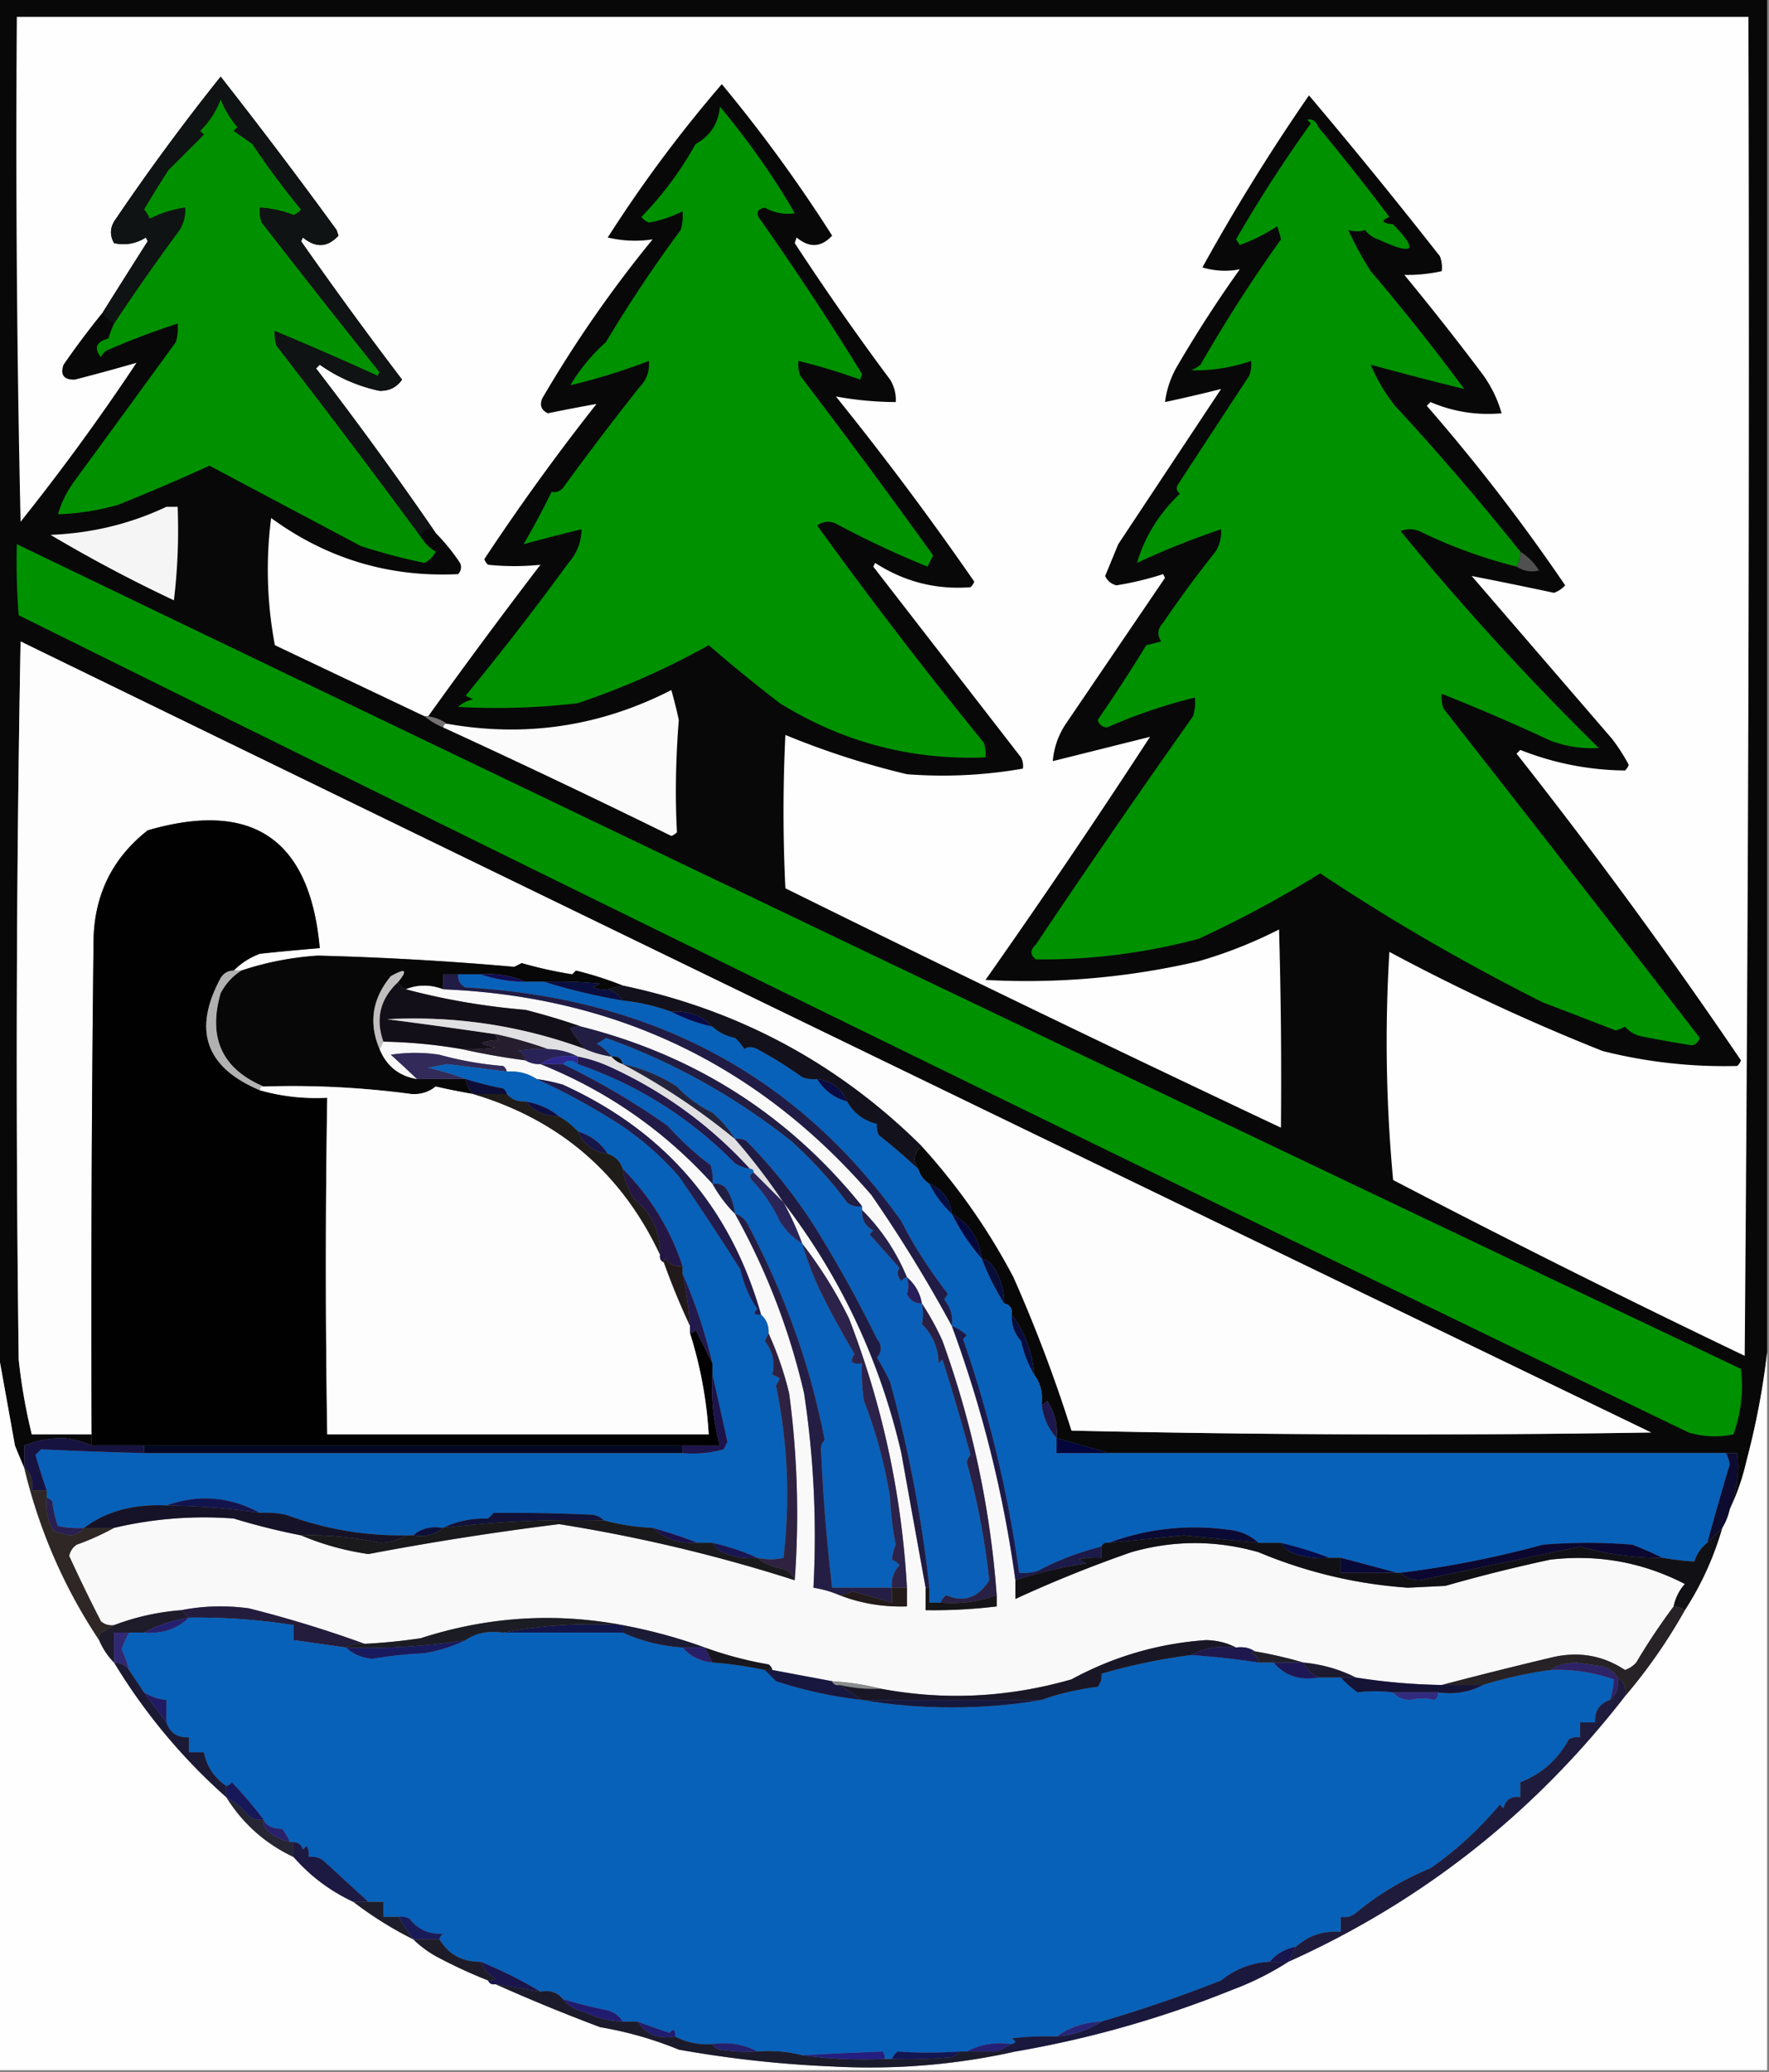 <svg xmlns="http://www.w3.org/2000/svg" width="473" height="554" style="shape-rendering:geometricPrecision;text-rendering:geometricPrecision;image-rendering:optimizeQuality;fill-rule:evenodd;clip-rule:evenodd"><rect width="100%" height="100%" fill="#808080" stroke="none"/><path style="opacity:1" fill="#080809" d="M-.5-.5h473v362c-1.097 9.66-2.931 19.327-5.5 29-1.035 4.608-2.535 8.941-4.5 13 1.934-4.903 2.601-9.903 2-15h-168c-4.58-1.339-9.247-2.673-14-4 .336-3.667-.497-7-2.5-10-.383.556-.883.889-1.5 1 .368-3.033-.298-5.7-2-8-.505-6.112-2.505-11.446-6-16 .215-1.679-.452-2.679-2-3 .017-3.617-.983-6.95-3-10-.765-1.112-1.765-1.779-3-2-.69-5.396-3.356-9.396-8-12-.475-3.809-2.475-6.475-6-8-1.478-.948-2.478-2.281-3-4-1.487-2.342-1.154-4.342 1-6a168.692 168.692 0 0 1 24.5 35 394.126 394.126 0 0 1 15.5 41 4004.559 4004.559 0 0 0 155 .5 131526.917 131526.917 0 0 1-436-211.5 6144.543 6144.543 0 0 0-.5 192 150.481 150.481 0 0 0 3.5 20h16v3c-2.319-1.064-4.819-1.731-7.5-2-3.719-.019-7.219.648-10.5 2v6a218.46 218.46 0 0 1-2.5-6c-1.52-8.468-3.02-16.802-4.5-25V-.5z"/><path style="opacity:1" fill="#fefefe" d="M114.5 191.5h-1c-13.281-6.306-26.614-12.639-40-19a108.198 108.198 0 0 1-1-34c14.926 10.897 31.593 15.897 50 15 .826-.951.992-1.951.5-3a53.622 53.622 0 0 0-6.5-8 1013.847 1013.847 0 0 0-32-44l1-1a43.01 43.01 0 0 0 16 7c2.573.047 4.573-.953 6-3a1157.769 1157.769 0 0 1-27-37l.5-1c3.42 2.834 6.587 2.668 9.5-.5l-.5-1.5a1406.004 1406.004 0 0 0-31-41 601.134 601.134 0 0 0-28 38c-1.582 2.124-1.749 4.29-.5 6.5 3.033.66 5.867.16 8.5-1.5l.5 1a3222.126 3222.126 0 0 0-12 19 232.58 232.58 0 0 0-10.5 14c-.942 2.73.058 4.063 3 4A567.27 567.27 0 0 0 36.5 97a600.841 600.841 0 0 1-31 42.5c-1-44.995-1.333-89.995-1-135h463c.333 119.335 0 238.669-1 358a3088.166 3088.166 0 0 1-94-47 396.43 396.43 0 0 1-1-61 553.205 553.205 0 0 0 57 26.5 132.79 132.79 0 0 0 36 4 3.647 3.647 0 0 0 1-1.5 1424.212 1424.212 0 0 0-60-82l1-1c9.016 3.57 18.35 5.403 28 5.5a3.647 3.647 0 0 0 1-1.5 48.493 48.493 0 0 0-4.5-7L393.5 154a1310.08 1310.08 0 0 1 22 4.5 7.293 7.293 0 0 0 3-2 507.277 507.277 0 0 0-37-48l1-1c6.05 2.59 12.383 3.59 19 3-1.121-3.974-2.954-7.64-5.5-11a766.049 766.049 0 0 0-20.5-26c3.302.07 6.635-.263 10-1a8.43 8.43 0 0 0-.5-4 1530.617 1530.617 0 0 0-35-43 540.123 540.123 0 0 0-28.5 46c3.356.986 6.69 1.153 10 .5A339.764 339.764 0 0 0 315 97.5a25.64 25.64 0 0 0-3.5 10c5.1-1.097 10.1-2.263 15-3.5L299 145.5l-3.5 8.5c.598 1.301 1.598 2.135 3 2.5a82.366 82.366 0 0 0 12.5-3l.5 1-26.5 39c-2.035 3.061-3.201 6.395-3.5 10l26-6.5a2150.526 2150.526 0 0 1-44 65 202.17 202.17 0 0 0 57-5 120.868 120.868 0 0 0 21.5-8.5c.5 17.664.667 35.33.5 53a7935.92 7935.92 0 0 1-132.5-64 420.29 420.29 0 0 1 0-41 217.377 217.377 0 0 0 32.5 10.5c10.407.796 20.74.296 31-1.5a4.934 4.934 0 0 0-.5-3l-39.5-51 .5-1c7.791 5.043 16.291 7.21 25.5 6.5a3.647 3.647 0 0 0 1-1.5 843.372 843.372 0 0 0-37-49.5 90.53 90.53 0 0 0 16 1.5 10.098 10.098 0 0 0-1.5-6A726.093 726.093 0 0 1 212.5 65l.5-1.5c3.42 2.834 6.587 2.668 9.5-.5A398.363 398.363 0 0 0 193 22.5a356.757 356.757 0 0 0-30.5 41c4.005.938 8.005 1.105 12 .5a328.758 328.758 0 0 0-29.5 42.5c-.783 1.819-.283 3.152 1.5 4a477.944 477.944 0 0 1 13-2.5 610.136 610.136 0 0 0-30 41.5 3.647 3.647 0 0 0 1 1.5c4.717.476 9.383.476 14 0a1651.548 1651.548 0 0 0-30 40.5z"/><path style="opacity:1" fill="#019100" d="M112.5 143.5c.979 1.645 2.312 2.979 4 4a6.547 6.547 0 0 1-3 3 161.75 161.75 0 0 1-17-4.5A46864.993 46864.993 0 0 1 56 124.5 555.208 555.208 0 0 1 31.5 135a67.357 67.357 0 0 1-16 2.5c.94-3.214 2.44-6.214 4.5-9 9.04-12.363 18.04-24.696 27-37 .493-1.634.66-3.3.5-5a207.233 207.233 0 0 0-18.5 7c-.945.405-1.612 1.072-2 2-1.96-2.443-1.292-4.11 2-5 .41-1.4.91-2.734 1.5-4a576.444 576.444 0 0 1 17.5-25 10.1 10.1 0 0 0 1.5-6 31.587 31.587 0 0 0-9.5 3 9.468 9.468 0 0 0-1.5-2.5A289.356 289.356 0 0 1 45 45.5l9.5-9.5-1-1a23.165 23.165 0 0 0 5.5-8.5 26.06 26.06 0 0 0 4.5 7.5l-1 1 5 3.5a211.738 211.738 0 0 0 13 17.5 4.452 4.452 0 0 1-2 1.5 29.361 29.361 0 0 0-9-2 8.434 8.434 0 0 0 .5 4 3331.392 3331.392 0 0 0 31.5 40l-.5 1a960.11 960.11 0 0 0-27.5-12 8.434 8.434 0 0 0 .5 4 2541.1 2541.1 0 0 1 38.5 51z"/><path style="opacity:1" fill="#009100" d="M192.5 28.5c7.921 9.565 14.588 19.065 20 28.5-2.805.441-5.472-.059-8-1.5-2.211.495-2.545 1.662-1 3.5a824.248 824.248 0 0 1 27 41l-.5 1.5a157.32 157.32 0 0 0-16.5-5 8.43 8.43 0 0 0 .5 4 2119.886 2119.886 0 0 1 35.5 48l-1.5 3a255.908 255.908 0 0 1-24.5-11.5c-1.759-.798-3.426-.631-5 .5a1251.287 1251.287 0 0 0 44.5 58 8.43 8.43 0 0 1 .5 4c-19.834.776-38.167-4.057-55-14.5a420.258 420.258 0 0 1-19-15.5 205.79 205.79 0 0 1-35 15.5 183.494 183.494 0 0 1-32 1c1.123-1.044 2.456-1.71 4-2l-2-1a767.392 767.392 0 0 0 27.5-35.5c2.268-2.585 3.434-5.585 3.5-9a527.245 527.245 0 0 0-15.5 4 228.153 228.153 0 0 0 7.5-14c1.175.219 2.175-.114 3-1a802.236 802.236 0 0 1 20.5-27c1.903-1.941 2.736-4.274 2.5-7a168.515 168.515 0 0 1-21 6.5 48.393 48.393 0 0 1 9.5-11.5 360.642 360.642 0 0 1 20-30c.494-1.634.66-3.3.5-5-2.991 1.492-5.991 2.492-9 3a4.451 4.451 0 0 1-2-1.5A92.353 92.353 0 0 0 186 38.5c3.919-2.167 6.086-5.5 6.5-10zM406.5 147.5c.067 1.459-.266 2.792-1 4a133.296 133.296 0 0 1-26-9.5c-1.667-.667-3.333-.667-5 0a724.765 724.765 0 0 0 53 58c-4.436.248-8.77-.419-13-2a522.29 522.29 0 0 0-29-12.5 8.43 8.43 0 0 0 .5 4 15507.632 15507.632 0 0 1 68.5 88c-.333 1-1 1.667-2 2a328.107 328.107 0 0 1-14-2.5 8.192 8.192 0 0 1-4-2.5c-.793.431-1.627.765-2.5 1-6.51-2.519-13.01-5.019-19.5-7.5-21.006-10.556-40.839-22.056-59.5-34.5a303.197 303.197 0 0 1-32.5 17.5c-14.449 3.843-28.949 5.676-43.5 5.5-1.615-1.156-1.615-2.489 0-4a2859.595 2859.595 0 0 1 42-61 12.93 12.93 0 0 0 .5-5 139.55 139.55 0 0 0-23.5 8c-1.28-.113-2.113-.78-2.5-2 4.785-6.971 9.118-13.637 13-20l4-1c-1.161-1.724-.995-3.39.5-5a307.485 307.485 0 0 1 14-19 10.098 10.098 0 0 0 1.5-6 217.16 217.16 0 0 0-22.5 9c2.153-7.124 5.986-13.29 11.5-18.5-.951-.718-1.117-1.551-.5-2.5 6.337-9.705 12.67-19.371 19-29a8.43 8.43 0 0 0 .5-4 45.19 45.19 0 0 1-16 2.5 9.465 9.465 0 0 0 2.5-1.5A402.514 402.514 0 0 1 342.5 64a23.567 23.567 0 0 0-1-3.5 48.44 48.44 0 0 1-10 5l-1-1.5a368.898 368.898 0 0 1 20-31l-1-1c1.432-.27 2.432.396 3 2 5.883 7.05 12.216 15.05 19 24-2.378.974-2.044 1.641 1 2 6.918 7.09 5.584 8.424-4 4a6.977 6.977 0 0 1-3.5-2.5c-1.299.466-2.799.466-4.5 0 1.68 3.683 3.68 7.35 6 11a575.833 575.833 0 0 1 25 31.5 913.547 913.547 0 0 1-25-6.5c1.621 3.897 3.788 7.564 6.5 11a705.47 705.47 0 0 1 33.5 39z"/><path style="opacity:1" fill="#101313" d="M116.5 142.5c-1.875-1.578-3.208-1.245-4 1a2541.1 2541.1 0 0 0-38.5-51 8.434 8.434 0 0 1-.5-4 960.11 960.11 0 0 1 27.5 12l.5-1a3331.392 3331.392 0 0 1-31.5-40 8.434 8.434 0 0 1-.5-4c3.1.192 6.1.858 9 2a4.452 4.452 0 0 0 2-1.5 211.738 211.738 0 0 1-13-17.5l-5-3.5 1-1a26.06 26.06 0 0 1-4.5-7.5 23.165 23.165 0 0 1-5.5 8.5l1 1-9.5 9.5A289.356 289.356 0 0 0 38.5 56a9.468 9.468 0 0 1 1.5 2.5 31.587 31.587 0 0 1 9.5-3 10.1 10.1 0 0 1-1.5 6 576.444 576.444 0 0 0-17.5 25 6.541 6.541 0 0 1-3-3 3222.126 3222.126 0 0 1 12-19l-.5-1c-2.633 1.66-5.467 2.16-8.5 1.5-1.249-2.21-1.082-4.376.5-6.5a601.134 601.134 0 0 1 28-38 1406.004 1406.004 0 0 1 31 41l.5 1.5c-2.913 3.168-6.08 3.334-9.5.5l-.5 1a1157.769 1157.769 0 0 0 27 37c-1.427 2.047-3.427 3.047-6 3a43.01 43.01 0 0 1-16-7l-1 1a1013.847 1013.847 0 0 1 32 44z"/><path style="opacity:1" fill="#f5f5f5" d="M44.5 135.5h3c.331 8.36-.002 16.693-1 25a387.758 387.758 0 0 1-33-17.5c10.972-.422 21.305-2.922 31-7.5z"/><path style="opacity:1" fill="#009100" d="M4.5 145.5a93493.54 93493.54 0 0 0 461 220.5c.709 5.89.042 11.724-2 17.5-3.98.844-7.98.677-12-.5A49207.637 49207.637 0 0 1 5 164.5a180.94 180.94 0 0 1-.5-19z"/><path style="opacity:1" fill="#505050" d="M406.5 147.5c2.033 1.252 3.7 2.919 5 5-1.981.589-3.981.255-6-1 .734-1.208 1.067-2.541 1-4z"/><path style="opacity:1" fill="#fdfdfd" d="M246.5 306.5c-22.322-22.165-48.989-36.498-80-43a93.63 93.63 0 0 0-12.5-4l-1 1a111.972 111.972 0 0 1-13.5-3l-2 1a835.665 835.665 0 0 0-52.5-3 81.204 81.204 0 0 0-20.5 4h-2c1.928-1.974 4.261-3.474 7-4.5a645.887 645.887 0 0 1 16-1.5c-2.62-29.14-17.953-39.64-46-31.5-9.722 7.619-14.556 17.785-14.5 30.5-.5 43.665-.667 87.332-.5 131h-16a150.481 150.481 0 0 1-3.5-20 6144.543 6144.543 0 0 1 .5-192 131526.917 131526.917 0 0 0 436 211.5c-51.67.833-103.337.667-155-.5a394.126 394.126 0 0 0-15.5-41 168.692 168.692 0 0 0-24.5-35z"/><path style="opacity:1" fill="#fbfbfb" d="M118.5 194.5c0-.667.333-1 1-1 20.996 3.723 40.996.723 60-9a123.004 123.004 0 0 1 2 8c-.837 10.537-1.004 20.537-.5 30a3.647 3.647 0 0 1-1.5 1 2513.552 2513.552 0 0 0-61-29z"/><path style="opacity:1" fill="#757072" d="M113.5 191.5h1c1.903.296 3.57.963 5 2-.667 0-1 .333-1 1-1.868-.763-3.535-1.763-5-3z"/><path style="opacity:1" fill="#010101" d="M62.5 259.5c-1.517.011-2.684.677-3.5 2-7.525 13.911-4.025 23.911 10.5 30 5.843 1.655 11.843 2.322 18 2a2731.847 2731.847 0 0 0 0 90h102a111.322 111.322 0 0 0-5-27c.617-.111 1.117-.444 1.5-1l4.5 9v3c-.394 6.503.272 12.836 2 19h-168v-3c-.167-43.668 0-87.335.5-131-.056-12.715 4.778-22.881 14.5-30.5 28.047-8.14 43.38 2.36 46 31.5-5.333.433-10.666.933-16 1.5-2.739 1.026-5.072 2.526-7 4.5z"/><path style="opacity:1" fill="#070707" d="m166.5 263.5-4 1a8.43 8.43 0 0 1-4-.5l2-1a112.97 112.97 0 0 0-15-.5h-5c-3.71-1.636-7.71-2.302-12-2h-10v4c-3.436-1.282-6.769-1.282-10 0-1-.333-1.667-1-2-2 2.601-3.221 1.934-3.721-2-1.5-4.975 6.015-5.975 12.515-3 19.5 1.859 4.527 5.192 7.194 10 8h13c.233 1.562.9 2.895 2 4a185.13 185.13 0 0 1-10-2c-1.864 1.493-4.03 2.16-6.5 2a239.175 239.175 0 0 0-39.5-2c-11.118-4.706-14.952-13.039-11.5-25 1.36-2.523 3.193-4.523 5.5-6a81.204 81.204 0 0 1 20.5-4 835.665 835.665 0 0 1 52.5 3l2-1a111.972 111.972 0 0 0 13.5 3l1-1a93.63 93.63 0 0 1 12.5 4z"/><path style="opacity:1" fill="#0761b9" d="M122.5 260.5h6c3.767 1.295 7.767 1.961 12 2h5a161.125 161.125 0 0 0 21 5 54.296 54.296 0 0 1 13 3c3.402 1.778 7.069 3.111 11 4 1.616 1.489 3.616 2.489 6 3a10.756 10.756 0 0 1 2.5 3c.971-.698 2.137-.698 3.5 0a111.488 111.488 0 0 1 12 7.5 8.43 8.43 0 0 0 4 .5c1.863 3.043 4.529 5.043 8 6 1.832 3.172 4.499 5.172 8 6a4.934 4.934 0 0 0 .5 3 173.234 173.234 0 0 1 10.5 9c.522 1.719 1.522 3.052 3 4a27.68 27.68 0 0 0 6 8 57.445 57.445 0 0 0 8 12 67.716 67.716 0 0 0 6 12c1.548.321 2.215 1.321 2 3-.083 2.782.75 5.115 2.5 7 .725 3.29 1.892 6.29 3.5 9 1.702 2.3 2.368 4.967 2 8 .424 3.418 1.758 6.418 4 9v4h179c.482.916.815 1.916 1 3a969.468 969.468 0 0 0-6 21c-1.597 1.237-2.763 2.904-3.5 5-2.466-.13-5.3-.463-8.5-1a102.128 102.128 0 0 0-8-3.5c-8-.667-16-.667-24 0a265.371 265.371 0 0 1-38 7.5h-1a3307.712 3307.712 0 0 0-15-4h-3a108.994 108.994 0 0 0-13-4h-6c-2.167-2.011-4.834-3.178-8-3.5-11.113-1.472-21.779-.306-32 3.5-.992-.172-1.658.162-2 1a74.936 74.936 0 0 0-17 6.5 12.93 12.93 0 0 1-5 .5c-2.897-21.128-7.897-41.961-15-62.5l1-1c-1.236-1.085-2.569-1.918-4-2.5.338-2.657-.329-4.99-2-7a3.647 3.647 0 0 1 1-1.5c-5.086-6.577-9.253-13.077-12.5-19.5-27.655-38.878-66.488-59.712-116.5-62.5-1.473-.71-2.14-1.876-2-3.5z"/><path style="opacity:1" fill="#110c54" d="M128.5 260.5c4.29-.302 8.29.364 12 2-4.233-.039-8.233-.705-12-2z"/><path style="opacity:1" fill="#faf9fa" d="M118.5 264.5c46.323 1.915 84.489 20.248 114.5 55a377.24 377.24 0 0 1 21.5 35 323.887 323.887 0 0 1 17 68v5a344.061 344.061 0 0 1 31-12.5c11.33-3.237 22.664-3.237 34 0 12.853 5.38 26.186 8.547 40 9.5l10-.5a429.708 429.708 0 0 1 28-7c12.713-1.49 24.713.677 36 6.5a12.805 12.805 0 0 0-3 6 170.014 170.014 0 0 0-10 15 7.293 7.293 0 0 1-3 2c-5.756-3.823-12.089-4.99-19-3.5a1242.203 1242.203 0 0 0-30 7.5 162.017 162.017 0 0 1-23-2c-4.263-2.173-8.93-3.506-14-4a114.411 114.411 0 0 0-13-3c-1.419-.951-3.085-1.284-5-1-2.395-1.266-5.062-1.932-8-2-12.796.905-24.796 4.405-36 10.5-16.947 4.867-33.947 5.7-51 2.5-4.139-1.063-8.472-1.73-13-2l-16-3c-.111-.617-.444-1.117-1-1.5a98.442 98.442 0 0 1-17-4.5c-7.068-2.572-14.401-4.572-22-6-18.22-3.423-36.22-2.256-54 3.5a152.41 152.41 0 0 1-15 1.5 318.456 318.456 0 0 0-31-9.5c-6.181-.819-12.181-.653-18 .5a64.668 64.668 0 0 0-18 4c-1.322.17-2.489-.163-3.5-1a425.384 425.384 0 0 1-8.5-17.5c.26-1.261.926-2.261 2-3a69 69 0 0 0 10-4.5 104.404 104.404 0 0 1 32-2.5 180.302 180.302 0 0 0 18 4.5c5.668 2.409 11.668 4.076 18 5a811.022 811.022 0 0 1 51-8 424.049 424.049 0 0 1 63 15 243.593 243.593 0 0 0-1.5-50c-1.368-5.607-3.201-10.941-5.5-16 .098-2.053-.569-3.72-2-5-8.12-28.627-25.787-49.127-53-61.5a52.56 52.56 0 0 0-7-1.5c-2.338-1.54-5.005-2.206-8-2-.111-.617-.444-1.117-1-1.5a90.871 90.871 0 0 1-17-3 42.479 42.479 0 0 0-13 0 276.943 276.943 0 0 1 7 6.5c-4.808-.806-8.141-3.473-10-8l1-2c7.057.121 14.057.788 21 2a191.01 191.01 0 0 0 17 3c1.208.734 2.541 1.067 4 1 17.798 7.133 33.131 17.799 46 32a35.916 35.916 0 0 0 6 8c8.416 15.074 14.583 31.074 18.5 48a255.886 255.886 0 0 1 2.5 52 29.417 29.417 0 0 1 7 2c5.67 2.203 11.67 3.203 18 3v-5c-1.374-24.828-6.541-48.828-15.5-72-3.534-7.165-7.7-13.832-12.5-20a81.333 81.333 0 0 0-5-11c15.292 19.925 25.792 42.258 31.5 67 2.177 12.146 4.344 24.146 6.5 36v6c6.363.093 12.696-.24 19-1v-3a254.395 254.395 0 0 0-14.5-68 71.324 71.324 0 0 0-5.5-10c-.498-2.826-1.831-5.16-4-7-2.831-6.821-6.831-12.821-12-18v-1c-19.506-24.272-44.506-40.272-75-48a185.358 185.358 0 0 0-15-4.5c-10.961-.917-21.628-2.751-32-5.5 3.231-1.282 6.564-1.282 10 0z"/><path style="opacity:1" fill="#0a0e3f" d="M145.5 262.5a112.97 112.97 0 0 1 15 .5l-2 1a8.43 8.43 0 0 0 4 .5c1.719.522 3.052 1.522 4 3a161.125 161.125 0 0 1-21-5z"/><path style="opacity:1" fill="#b1b1b1" d="M62.5 259.5h2c-2.307 1.477-4.14 3.477-5.5 6-3.452 11.961.382 20.294 11.5 25-.667 0-1 .333-1 1-14.525-6.089-18.025-16.089-10.5-30 .816-1.323 1.983-1.989 3.5-2z"/><path style="opacity:1" fill="#130f18" d="M106.5 262.5c.333 1 1 1.667 2 2 10.372 2.749 21.039 4.583 32 5.5a185.358 185.358 0 0 1 15 4.5 4.934 4.934 0 0 0-3 .5 37.03 37.03 0 0 0 4 5.5c-17.141-6.296-34.807-8.963-53-8 9.724 1.257 19.391 2.59 29 4 .111.617.444 1.117 1 1.5-5.675.464-6.008 1.131-1 2a40.914 40.914 0 0 1-9 .5 135.436 135.436 0 0 0-21-2c-2.179-6.192-.845-11.525 4-16z"/><path style="opacity:1" fill="#e0dfe1" d="M156.5 280.5a29.417 29.417 0 0 0 7 2c.79.901 1.79 1.568 3 2a180.183 180.183 0 0 1 30 20 167.211 167.211 0 0 1 13 17l-8-8c0-.667-.333-1-1-1-10.738-11.759-23.405-20.926-38-27.5a37.914 37.914 0 0 0-8-2.5c-2.405-1.268-5.072-1.935-8-2a107.135 107.135 0 0 0-14-4 1707.754 1707.754 0 0 0-29-4c18.193-.963 35.859 1.704 53 8z"/><path style="opacity:1" fill="#080b49" d="M179.5 270.5c4.458-.357 8.124.976 11 4-3.931-.889-7.598-2.222-11-4z"/><path style="opacity:1" fill="#c0bebf" d="M106.5 262.5c-4.845 4.475-6.179 9.808-4 16l-1 2c-2.975-6.985-1.975-13.485 3-19.5 3.934-2.221 4.601-1.721 2 1.5z"/><path style="opacity:1" fill="#0a60b8" d="M230.5 322.5v1c-.171 2.493.829 4.326 3 5.5l-1 1 8 9c-.78 1.073-.613 2.24.5 3.5.383-.556.883-.889 1.5-1 .466 1.701.466 3.201 0 4.5.808 1.706 2.141 2.539 4 2.5.354 2.041.354 3.874 0 5.5 2.839 2.827 4.339 6.327 4.5 10.5l1-1a665.414 665.414 0 0 1 7.5 25.5 3.943 3.943 0 0 0-1 2 192.567 192.567 0 0 1 6 31.5c-2.961 4.709-6.795 6.042-11.5 4-.717.544-1.217 1.211-1.5 2h-3v-4a348.105 348.105 0 0 0-10.5-55 61.87 61.87 0 0 0-3.5-6.5c1.333-1.667 1.333-3.333 0-5a337.459 337.459 0 0 0-14.5-26.5 137.854 137.854 0 0 0-20.5-26.5 4.934 4.934 0 0 0-3-.5c-1.58-2.588-3.58-4.922-6-7a32.432 32.432 0 0 1-9.5-7c-4.524-2.893-9.357-4.893-14.5-6-.321-1.548-1.321-2.215-3-2-1.074-1.385-2.407-2.551-4-3.5a9.454 9.454 0 0 0 2.5-1.5c17.697 6.298 34.197 15.465 49.5 27.5 5.931 5.393 10.931 10.893 15 16.5 1.189.929 2.522 1.262 4 1z"/><path style="opacity:1" fill="#261e2e" d="M132.5 276.5a107.135 107.135 0 0 1 14 4 32.462 32.462 0 0 0-8 .5c1.256.417 1.923 1.25 2 2.5a191.01 191.01 0 0 1-17-3 40.914 40.914 0 0 0 9-.5c-5.008-.869-4.675-1.536 1-2-.556-.383-.889-.883-1-1.5z"/><path style="opacity:1" fill="#282257" d="M146.5 280.5c2.928.065 5.595.732 8 2-3.829-.569-7.163.098-10 2-1.459.067-2.792-.266-4-1-.077-1.25-.744-2.083-2-2.5a32.462 32.462 0 0 1 8-.5z"/><path style="opacity:1" fill="#322b59" d="m135.5 286.5-16-2-5 1a72.493 72.493 0 0 1 10 3h-13a276.943 276.943 0 0 0-7-6.5 42.479 42.479 0 0 1 13 0 90.871 90.871 0 0 0 17 3c.556.383.889.883 1 1.5z"/><path style="opacity:1" fill="#0c1117" d="M163.5 282.5c1.679-.215 2.679.452 3 2-1.21-.432-2.21-1.099-3-2z"/><path style="opacity:1" fill="#302690" d="M154.5 282.5v2c-1.461-1.186-2.795-1.186-4 0h-6c2.837-1.902 6.171-2.569 10-2z"/><path style="opacity:1" fill="#0960b8" d="M150.5 284.5c1.205-1.186 2.539-1.186 4 0 16.079 5.539 30.079 14.373 42 26.5a10.134 10.134 0 0 0 4 1.5c.667 0 1 .333 1 1-1.025.397-1.192 1.063-.5 2a41.529 41.529 0 0 1 7.5 11c1.568 2.507 3.568 4.507 6 6a88.978 88.978 0 0 0 4.5 12c2.679 5.542 5.845 11.375 9.5 17.5-1.443 2.078-.776 2.911 2 2.5-.165 3.35.002 6.683.5 10a124.763 124.763 0 0 1 7 26c.2 4.253.7 8.42 1.5 12.5-.551 1.398-.884 2.732-1 4a4.457 4.457 0 0 1 2 1.5c-1.586 1.673-2.253 3.673-2 6h-16a506.787 506.787 0 0 1-3-37.5 3.943 3.943 0 0 1 1-2c-3.772-19.723-10.605-38.89-20.5-57.5-.759-1.563-1.926-2.563-3.5-3-.254-2.514-1.087-4.848-2.5-7-1.011-.837-2.178-1.17-3.5-1a12.93 12.93 0 0 0-.5-5c-3.84-2.809-7.673-6.309-11.5-10.5a196.8 196.8 0 0 0-28-16.5z"/><path style="opacity:1" fill="#0761b9" d="M135.5 286.5c2.995-.206 5.662.46 8 2 7.477 3.416 14.811 7.416 22 12 5.919 3.914 11.252 8.58 16 14a673.85 673.85 0 0 1 16.5 25c.835 3.831 2.335 7.331 4.5 10.5-1.212 1.107-.879 1.607 1 1.5 1.431 1.28 2.098 2.947 2 5-.304.65-.637 1.317-1 2 2.114 2.779 2.781 5.779 2 9l2 1-1 2c3.119 15.092 3.786 30.425 2 46-2.227.553-4.561.553-7 0-3.765-1.7-7.765-3.033-12-4h-4a126.4 126.4 0 0 0-12-4 59.685 59.685 0 0 1-13-2c-.763-.768-1.763-1.268-3-1.5a475.563 475.563 0 0 0-26.5-.5l-1.5 1.5c-4.456-.102-8.456.732-12 2.5-3.198-.536-5.865.131-8 2h-2c-11.05.143-21.716-1.69-32-5.5a24.935 24.935 0 0 0-7-.5c-8.032-4.379-16.366-5.046-25-2a40.911 40.911 0 0 0-9 .5c-4.929.846-9.262 2.68-13 5.5a24.935 24.935 0 0 1-7-.5 26.689 26.689 0 0 1-1.5-6.5c-.383-.556-.883-.889-1.5-1v-2a157.444 157.444 0 0 1-3-9.5l1.5-1.5c8.947.423 18.113.757 27.5 1h144a31.116 31.116 0 0 0 11-1l1-2a2048.659 2048.659 0 0 0-4-18v-3a145.57 145.57 0 0 0-8-24v-2c-3.307-9.935-8.641-18.601-16-26-.667-2-2-3.333-4-4-1.873-2.949-4.539-4.949-8-6-1.414-1.554-3.081-2.888-5-4-2.553-2.084-5.553-3.417-9-4-2.054.135-3.721-.532-5-2-.111-.617-.444-1.117-1-1.5a91.274 91.274 0 0 1-10-2.5 72.493 72.493 0 0 0-10-3l5-1 16 2z"/><path style="opacity:1" fill="#23233e" d="M166.5 284.5c5.143 1.107 9.976 3.107 14.5 6a32.432 32.432 0 0 0 9.5 7c2.42 2.078 4.42 4.412 6 7a180.183 180.183 0 0 0-30-20z"/><path style="opacity:1" fill="#fdfdfd" d="M69.5 291.5c0-.667.333-1 1-1a239.175 239.175 0 0 1 39.5 2c2.47.16 4.636-.507 6.5-2a185.13 185.13 0 0 0 10 2c23.11 6.882 39.777 21.215 50 43-.172.992.162 1.658 1 2a197.218 197.218 0 0 0 7 17v2a111.322 111.322 0 0 1 5 27h-102a2731.847 2731.847 0 0 1 0-90c-6.157.322-12.157-.345-18-2z"/><path style="opacity:1" fill="#13111c" d="M166.5 263.5c31.011 6.502 57.678 20.835 80 43-2.154 1.658-2.487 3.658-1 6a173.234 173.234 0 0 0-10.5-9 4.934 4.934 0 0 1-.5-3c-3.501-.828-6.168-2.828-8-6-1.525-3.525-4.191-5.525-8-6a8.43 8.43 0 0 1-4-.5 111.488 111.488 0 0 0-12-7.5c-1.363-.698-2.529-.698-3.5 0a10.756 10.756 0 0 0-2.5-3c-2.384-.511-4.384-1.511-6-3-2.876-3.024-6.542-4.357-11-4a54.296 54.296 0 0 0-13-3c-.948-1.478-2.281-2.478-4-3l4-1z"/><path style="opacity:1" fill="#0d0d37" d="M124.5 288.5a91.274 91.274 0 0 0 10 2.5c.556.383.889.883 1 1.5h-9c-1.1-1.105-1.767-2.438-2-4z"/><path style="opacity:1" fill="#090c42" d="M218.5 288.5c3.809.475 6.475 2.475 8 6-3.471-.957-6.137-2.957-8-6z"/><path style="opacity:1" fill="#221b47" d="M144.5 284.5h6a196.8 196.8 0 0 1 28 16.5c3.827 4.191 7.66 7.691 11.5 10.5a12.93 12.93 0 0 1 .5 5c-12.869-14.201-28.202-24.867-46-32z"/><path style="opacity:1" fill="#211d43" d="M155.5 274.5c30.494 7.728 55.494 23.728 75 48-1.478.262-2.811-.071-4-1-4.069-5.607-9.069-11.107-15-16.5-15.303-12.035-31.803-21.202-49.5-27.5a9.454 9.454 0 0 1-2.5 1.5c1.593.949 2.926 2.115 4 3.5a29.417 29.417 0 0 1-7-2 37.03 37.03 0 0 1-4-5.5 4.934 4.934 0 0 1 3-.5z"/><path style="opacity:1" fill="#0f0e43" d="M140.5 294.5c3.447.583 6.447 1.916 9 4-3.723-.034-6.723-1.367-9-4z"/><path style="opacity:1" fill="#22194c" d="M154.5 282.5a37.914 37.914 0 0 1 8 2.5c14.595 6.574 27.262 15.741 38 27.5a10.134 10.134 0 0 1-4-1.5c-11.921-12.127-25.921-20.961-42-26.5v-2z"/><path style="opacity:1" fill="#181648" d="M154.5 302.5c3.461 1.051 6.127 3.051 8 6-3.809-.475-6.475-2.475-8-6z"/><path style="opacity:1" fill="#211c4b" d="M143.5 288.5a52.56 52.56 0 0 1 7 1.5c27.213 12.373 44.88 32.873 53 61.5-1.879.107-2.212-.393-1-1.5-2.165-3.169-3.665-6.669-4.5-10.5a673.85 673.85 0 0 0-16.5-25c-4.748-5.42-10.081-10.086-16-14-7.189-4.584-14.523-8.584-22-12z"/><path style="opacity:1" fill="#201c45" d="M122.5 260.5c-.14 1.624.527 2.79 2 3.5 50.012 2.788 88.845 23.622 116.5 62.5 3.247 6.423 7.414 12.923 12.5 19.5a3.647 3.647 0 0 0-1 1.5c1.671 2.01 2.338 4.343 2 7a377.24 377.24 0 0 0-21.5-35c-30.011-34.752-68.177-53.085-114.5-55v-4h4z"/><path style="opacity:1" fill="#211e43" d="M190.5 316.5c1.322-.17 2.489.163 3.5 1 1.413 2.152 2.246 4.486 2.5 7a35.916 35.916 0 0 1-6-8z"/><path style="opacity:1" fill="#050e44" d="M248.5 316.5c3.525 1.525 5.525 4.191 6 8a27.68 27.68 0 0 1-6-8z"/><path style="opacity:1" fill="#1f1c19" d="M126.5 292.5h9c1.279 1.468 2.946 2.135 5 2 2.277 2.633 5.277 3.966 9 4 1.919 1.112 3.586 2.446 5 4 1.525 3.525 4.191 5.525 8 6 2 .667 3.333 2 4 4 .417 2.843 1.417 5.51 3 8 4.771 3.875 7.105 8.875 7 15-10.223-21.785-26.89-36.118-50-43z"/><path style="opacity:1" fill="#241746" d="M166.5 312.5c7.359 7.399 12.693 16.065 16 26-1.951.273-3.451-.393-4.5-2-.399.228-.565.562-.5 1-.838-.342-1.172-1.008-1-2 .105-6.125-2.229-11.125-7-15-1.583-2.49-2.583-5.157-3-8z"/><path style="opacity:1" fill="#2a2459" d="m201.5 313.5 8 8a81.333 81.333 0 0 1 5 11c-2.432-1.493-4.432-3.493-6-6a41.529 41.529 0 0 0-7.5-11c-.692-.937-.525-1.603.5-2z"/><path style="opacity:1" fill="#04083d" d="M254.5 324.5c4.644 2.604 7.31 6.604 8 12a57.445 57.445 0 0 1-8-12z"/><path style="opacity:1" fill="#262149" d="M230.5 323.5c5.169 5.179 9.169 11.179 12 18-.617.111-1.117.444-1.5 1-1.113-1.26-1.28-2.427-.5-3.5l-8-9 1-1c-2.171-1.174-3.171-3.007-3-5.5z"/><path style="opacity:1" fill="#080e3a" d="M262.5 336.5c1.235.221 2.235.888 3 2 2.017 3.05 3.017 6.383 3 10a67.716 67.716 0 0 1-6-12z"/><path style="opacity:1" fill="#22191a" d="M182.5 338.5v2a103.273 103.273 0 0 1 2 14 197.218 197.218 0 0 1-7-17c-.065-.438.101-.772.5-1 1.049 1.607 2.549 2.273 4.5 2z"/><path style="opacity:1" fill="#281e5a" d="M242.5 341.5c2.169 1.84 3.502 4.174 4 7-1.859.039-3.192-.794-4-2.5.466-1.299.466-2.799 0-4.5z"/><path style="opacity:1" fill="#221a4c" d="M182.5 340.5a145.57 145.57 0 0 1 8 24l-4.5-9c-.383.556-.883.889-1.5 1v-2a103.273 103.273 0 0 0-2-14z"/><path style="opacity:1" fill="#080d3e" d="M270.5 351.5c3.495 4.554 5.495 9.888 6 16-1.608-2.71-2.775-5.71-3.5-9-1.75-1.885-2.583-4.218-2.5-7z"/><path style="opacity:1" fill="#251e44" d="M196.5 324.5c1.574.437 2.741 1.437 3.5 3 9.895 18.61 16.728 37.777 20.5 57.5a3.943 3.943 0 0 0-1 2 506.787 506.787 0 0 0 3 37.5h16v4c-3.468-.984-6.968-1.984-10.5-3a14.093 14.093 0 0 1-3.5 1 29.417 29.417 0 0 0-7-2 255.886 255.886 0 0 0-2.5-52c-3.917-16.926-10.084-32.926-18.5-48z"/><path style="opacity:1" fill="#fefefe" d="M-.5 361.5c1.48 8.198 2.98 16.532 4.5 25a218.46 218.46 0 0 0 2.5 6c3.977 16.61 10.644 31.943 20 46 .975 2.295 2.308 4.295 4 6 8.206 13.535 18.206 25.535 30 36 4.436 7.104 10.436 12.437 18 16 4.437 5.091 9.77 9.091 16 12a98.376 98.376 0 0 0 16 10c1.753 1.723 3.753 3.223 6 4.5a132.483 132.483 0 0 0 14 6.5c.342.838 1.008 1.172 2 1a489.237 489.237 0 0 0 28 11.5 98.168 98.168 0 0 1 21 6 305.838 305.838 0 0 0 41 4.5v1H-.5v-192z"/><path style="opacity:1" fill="#201b42" d="M196.5 304.5a4.934 4.934 0 0 1 3 .5 137.854 137.854 0 0 1 20.5 26.5 337.459 337.459 0 0 1 14.5 26.5c1.333 1.667 1.333 3.333 0 5a61.87 61.87 0 0 1 3.5 6.5 348.105 348.105 0 0 1 10.5 55h-1a14289.046 14289.046 0 0 1-6.5-36c-5.708-24.742-16.208-47.075-31.5-67a167.211 167.211 0 0 0-13-17z"/><path style="opacity:1" fill="#fefefe" d="M472.5 361.5v192h-250v-1c16.676.907 33.01-.426 49-4 19.842-3.403 39.175-8.903 58-16.5a78.795 78.795 0 0 0 15-7.5c35.8-16.114 65.8-39.78 90-71a143.056 143.056 0 0 0 16-23 82.032 82.032 0 0 0 10-22 16.339 16.339 0 0 0 2-5c1.965-4.059 3.465-8.392 4.5-13 2.569-9.673 4.403-19.34 5.5-29z"/><path style="opacity:1" fill="#1d144b" d="M190.5 367.5a2048.659 2048.659 0 0 1 4 18l-1 2a31.116 31.116 0 0 1-11 1v-2h10c-1.728-6.164-2.394-12.497-2-19z"/><path style="opacity:1" fill="#1d184c" d="M282.5 384.5c-2.242-2.582-3.576-5.582-4-9 .617-.111 1.117-.444 1.5-1 2.003 3 2.836 6.333 2.5 10z"/><path style="opacity:1" fill="#171341" d="M24.5 386.5h14v2a1288.62 1288.62 0 0 1-27.5-1L9.5 389a157.444 157.444 0 0 0 3 9.5h-4c.475-2.582-.192-4.582-2-6v-6c3.281-1.352 6.781-2.019 10.5-2 2.681.269 5.181.936 7.5 2z"/><path style="opacity:1" fill="#2a2044" d="M246.5 348.5a71.324 71.324 0 0 1 5.5 10 254.395 254.395 0 0 1 14.5 68c-4.772 1.758-9.772 2.425-15 2 .283-.789.783-1.456 1.5-2 4.705 2.042 8.539.709 11.5-4a192.567 192.567 0 0 0-6-31.5 3.943 3.943 0 0 1 1-2 665.414 665.414 0 0 0-7.5-25.5l-1 1c-.161-4.173-1.661-7.673-4.5-10.5.354-1.626.354-3.459 0-5.5z"/><path style="opacity:1" fill="#030722" d="M38.5 386.5h144v2h-144v-2z"/><path style="opacity:1" fill="#04053a" d="M282.5 384.5c4.753 1.327 9.42 2.661 14 4h-14v-4z"/><path style="opacity:1" fill="#13144e" d="M69.5 404.5a181.528 181.528 0 0 0-25-2c8.634-3.046 16.968-2.379 25 2z"/><path style="opacity:1" fill="#0d0b2f" d="M461.5 388.5h3c.601 5.097-.066 10.097-2 15a16.339 16.339 0 0 1-2 5l-4 4a969.468 969.468 0 0 1 6-21 10.014 10.014 0 0 0-1-3z"/><path style="opacity:1" fill="#161328" d="M44.5 402.5c8.39.091 16.724.758 25 2 2.357-.163 4.69.003 7 .5 10.284 3.81 20.95 5.643 32 5.5-1.897 1.305-4.231 1.971-7 2a89.539 89.539 0 0 0-21-2 180.302 180.302 0 0 1-18-4.5 104.404 104.404 0 0 0-32 2.5h-8c3.738-2.82 8.071-4.654 13-5.5a40.911 40.911 0 0 1 9-.5z"/><path style="opacity:1" fill="#1c1a49" d="M254.5 354.5c1.431.582 2.764 1.415 4 2.5l-1 1c7.103 20.539 12.103 41.372 15 62.5a12.93 12.93 0 0 0 5-.5 74.936 74.936 0 0 1 17-6.5v3a18.453 18.453 0 0 0-6 .5l2 1a110.992 110.992 0 0 0-19 4.5 323.887 323.887 0 0 0-17-68z"/><path style="opacity:1" fill="#111139" d="M161.5 406.5a295.774 295.774 0 0 0-43 2c3.544-1.768 7.544-2.602 12-2.5l1.5-1.5c8.689-.082 17.522.084 26.5.5 1.237.232 2.237.732 3 1.5z"/><path style="opacity:1" fill="#2d224a" d="M214.5 332.5c4.8 6.168 8.966 12.835 12.5 20 8.959 23.172 14.126 47.172 15.5 72h-4c-.253-2.327.414-4.327 2-6a4.457 4.457 0 0 0-2-1.5c.116-1.268.449-2.602 1-4-.8-4.08-1.3-8.247-1.5-12.5a124.763 124.763 0 0 0-7-26 50.464 50.464 0 0 1-.5-10c-2.776.411-3.443-.422-2-2.5-3.655-6.125-6.821-11.958-9.5-17.5a88.978 88.978 0 0 1-4.5-12z"/><path style="opacity:1" fill="#2f2241" d="M205.5 356.5c2.299 5.059 4.132 10.393 5.5 16a243.593 243.593 0 0 1 1.5 50c-.507-1.359-1.507-2.359-3-3-2.795-.438-5.128-1.438-7-3 2.439.553 4.773.553 7 0 1.786-15.575 1.119-30.908-2-46l1-2-2-1c.781-3.221.114-6.221-2-9 .363-.683.696-1.35 1-2z"/><path style="opacity:1" fill="#0b0a34" d="M336.5 412.5a23334.16 23334.16 0 0 1-20-2c-6.683.671-13.349 1.338-20 2 10.221-3.806 20.887-4.972 32-3.5 3.166.322 5.833 1.489 8 3.5z"/><path style="opacity:1" fill="#282051" d="M12.5 400.5c.617.111 1.117.444 1.5 1a26.689 26.689 0 0 0 1.5 6.5c2.31.497 4.643.663 7 .5-.834 1.248-2.167 1.915-4 2l-4-1c-1.76-2.712-2.427-5.712-2-9z"/><path style="opacity:1" fill="#0d0f3a" d="M118.5 408.5c-2.135 1.869-4.802 2.536-8 2 2.135-1.869 4.802-2.536 8-2z"/><path style="opacity:1" fill="#19124e" d="M174.5 408.5a126.4 126.4 0 0 1 12 4c-4.633.34-8.633-.994-12-4z"/><path style="opacity:1" fill="#1a191c" d="M161.5 406.5a59.685 59.685 0 0 0 13 2c3.367 3.006 7.367 4.34 12 4h4c.835 1.443 2.168 2.443 4 3a16.873 16.873 0 0 0 8 1c1.872 1.562 4.205 2.562 7 3 1.493.641 2.493 1.641 3 3a424.049 424.049 0 0 0-63-15 811.022 811.022 0 0 0-51 8c-6.332-.924-12.332-2.591-18-5 7.12-.157 14.12.51 21 2 2.769-.029 5.103-.695 7-2h2c3.198.536 5.865-.131 8-2a295.774 295.774 0 0 1 43-2z"/><path style="opacity:1" fill="#181552" d="M190.5 412.5c4.235.967 8.235 2.3 12 4a16.873 16.873 0 0 1-8-1c-1.832-.557-3.165-1.557-4-3z"/><path style="opacity:1" fill="#111115" d="M460.5 408.5a82.032 82.032 0 0 1-10 22 5.727 5.727 0 0 0-3-1 12.805 12.805 0 0 1 3-6c-11.287-5.823-23.287-7.99-36-6.5a429.708 429.708 0 0 0-28 7l-10 .5c-13.814-.953-27.147-4.12-40-9.5-11.336-3.237-22.67-3.237-34 0a344.061 344.061 0 0 0-31 12.5v-5a110.992 110.992 0 0 1 19-4.5l-2-1a18.453 18.453 0 0 1 6-.5v-3c.342-.838 1.008-1.172 2-1 6.651-.662 13.317-1.329 20-2 6.683.671 13.349 1.338 20 2h6c.835 1.443 2.168 2.443 4 3a21.127 21.127 0 0 0 9 1h3v4h16c1.194 1.277 2.86 1.944 5 2 14.329-2.998 28.663-5.998 43-9a77.601 77.601 0 0 0 22 3c3.2.537 6.034.87 8.5 1 .737-2.096 1.903-3.763 3.5-5l4-4z"/><path style="opacity:1" fill="#0a0836" d="M358.5 416.5a3307.712 3307.712 0 0 1 15 4h-15v-4z"/><path style="opacity:1" fill="#040c4b" d="M342.5 412.5a108.994 108.994 0 0 1 13 4 21.127 21.127 0 0 1-9-1c-1.832-.557-3.165-1.557-4-3z"/><path style="opacity:1" fill="#0b0730" d="M444.5 416.5a77.601 77.601 0 0 1-22-3c-14.337 3.002-28.671 6.002-43 9-2.14-.056-3.806-.723-5-2a265.371 265.371 0 0 0 38-7.5c8-.667 16-.667 24 0a102.128 102.128 0 0 1 8 3.5z"/><path style="opacity:1" fill="#231b19" d="M238.5 424.5h4v5c-6.33.203-12.33-.797-18-3a14.093 14.093 0 0 0 3.5-1c3.532 1.016 7.032 2.016 10.5 3v-4z"/><path style="opacity:1" fill="#161517" d="M247.5 424.5h1v4h3c5.228.425 10.228-.242 15-2v3a141.304 141.304 0 0 1-19 1v-6z"/><path style="opacity:1" fill="#1e1b2b" d="m48.5 430.5 2 2c-4.414.705-8.414 2.038-12 4h-8v8c-1.692-1.705-3.025-3.705-4-6a2.427 2.427 0 0 1 .5-2 19.588 19.588 0 0 0 3.5-2 64.668 64.668 0 0 1 18-4z"/><path style="opacity:1" fill="#241c3c" d="M97.5 439.5c-1.915-.284-3.581.049-5 1l-14-2v-4a165.362 165.362 0 0 0-28-2l-2-2c5.819-1.153 11.819-1.319 18-.5a318.456 318.456 0 0 1 31 9.5z"/><path style="opacity:1" fill="#0761b9" d="M50.5 432.5c9.406-.126 18.74.541 28 2v4l14 2c1.822 1.734 4.155 2.734 7 3 4.613-.779 9.28-1.279 14-1.5 4.039-.685 7.705-1.852 11-3.5 2.837-1.902 6.171-2.569 10-2h32c5.007 2.278 10.341 3.612 16 4 2.027 2.347 4.694 3.681 8 4 4.722.348 9.389 1.015 14 2l3 3a114.957 114.957 0 0 0 23 5c7.638 1.331 15.638 1.998 24 2 8.362-.002 16.362-.669 24-2 4.632-1.672 9.632-2.838 15-3.5.837-1.011 1.17-2.178 1-3.5a155.249 155.249 0 0 1 24-5 209.324 209.324 0 0 1 18 2h4c3.09 3.579 7.09 4.913 12 4h6c1.302 1.426 2.802 2.759 4.5 4 3.047-.429 6.214-.429 9.5 0 1.014 1.265 2.514 1.931 4.5 2 2.341-.521 4.508-.521 6.5 0 .798-.457 1.131-1.124 1-2 4.471.589 8.471-.077 12-2a112.264 112.264 0 0 1 18-4 45.316 45.316 0 0 1 17 2.5 19.871 19.871 0 0 1-1 5.5c-2.813.946-4.146 2.946-4 6h-4v4a4.934 4.934 0 0 0-3 .5c-2.995 5.504-7.328 9.337-13 11.5v4c-2.411-.363-3.911.637-4.5 3l-1-1a94.17 94.17 0 0 1-18.5 17c-7.33 2.994-13.997 6.994-20 12-1.189.929-2.522 1.262-4 1v4c-4.633-.34-8.633.994-12 4-2.826.498-5.16 1.831-7 4-4.852.257-9.185 1.924-13 5-10.173 4.035-20.839 7.702-32 11-4.571.19-8.571 1.523-12 4a72.367 72.367 0 0 0-12 .5c1.238.69 1.238 1.19 0 1.5-4.471-.589-8.471.077-12 2h-2c-5.863.4-11.363.4-16.5 0-.717.544-1.217 1.211-1.5 2h-2a2.428 2.428 0 0 0-.5-2c-7.678.29-14.845.624-21.5 1-3.798-.983-7.798-1.317-12-1-3.529-1.923-7.529-2.589-12-2-3.583.268-6.916-.399-10-2 .107-1.879-.393-2.212-1.5-1a151.28 151.28 0 0 1-8.5-3h-4c-.835-1.443-2.168-2.443-4-3a131.99 131.99 0 0 1-12-3c-1.418-1.808-3.418-2.475-6-2-5.01-3.023-10.343-5.689-16-8-4.905.061-8.572-1.939-11-6 .111-.617.444-1.117 1-1.5-3.748.22-6.748-1.113-9-4a4.934 4.934 0 0 0-3-.5h-4v-4h-4a3537.662 3537.662 0 0 1-12-11c-1.189-.929-2.522-1.262-4-1a4.932 4.932 0 0 0-.5-3l-1 1c-.417-1.256-1.25-1.923-2.5-2h-1a18.489 18.489 0 0 0-2-3.5c-2.788-.125-4.455-.958-5-2.5-2.63-3.466-5.463-6.8-8.5-10-.383.556-.883.889-1.5 1-3.221-2.215-5.221-5.215-6-9h-4v-4c-3.054.146-5.054-1.187-6-4v-6c-2.185-.204-4.185-.87-6-2l-4-6a27.206 27.206 0 0 0-2-5.5 31.471 31.471 0 0 1 2-4.5h4a18.452 18.452 0 0 0 6-.5c2.389-.739 4.389-1.905 6-3.5z"/><path style="opacity:1" fill="#25206e" d="M50.5 432.5c-1.611 1.595-3.611 2.761-6 3.5a18.452 18.452 0 0 1-6 .5c3.586-1.962 7.586-3.295 12-4z"/><path style="opacity:1" fill="#2e2725" d="M6.5 392.5c1.808 1.418 2.475 3.418 2 6h4v2c-.427 3.288.24 6.288 2 9l4 1c1.833-.085 3.166-.752 4-2h8a69 69 0 0 1-10 4.5c-1.074.739-1.74 1.739-2 3a425.384 425.384 0 0 0 8.5 17.5c1.011.837 2.178 1.17 3.5 1a19.588 19.588 0 0 1-3.5 2 2.427 2.427 0 0 0-.5 2c-9.356-14.057-16.023-29.39-20-46z"/><path style="opacity:1" fill="#12154a" d="M166.5 434.5v2h-32c10.281-1.976 20.948-2.643 32-2z"/><path style="opacity:1" fill="#1c1c24" d="M166.5 434.5c-11.052-.643-21.719.024-32 2-3.829-.569-7.163.098-10 2a166.736 166.736 0 0 1-32 2c1.419-.951 3.085-1.284 5-1a152.41 152.41 0 0 0 15-1.5c17.78-5.756 35.78-6.923 54-3.5z"/><path style="opacity:1" fill="#1c1b35" d="M166.5 434.5c7.599 1.428 14.932 3.428 22 6h-6c-5.659-.388-10.993-1.722-16-4v-2z"/><path style="opacity:1" fill="#312873" d="M34.5 436.5a31.471 31.471 0 0 0-2 4.5 27.206 27.206 0 0 1 2 5.5c-.967-1.306-2.3-1.973-4-2v-8h4z"/><path style="opacity:1" fill="#191a5d" d="M124.5 438.5c-3.295 1.648-6.961 2.815-11 3.5-4.72.221-9.387.721-14 1.5-2.845-.266-5.178-1.266-7-3 10.754.36 21.421-.307 32-2z"/><path style="opacity:1" fill="#291f67" d="M182.5 440.5h6l2 4c-3.306-.319-5.973-1.653-8-4z"/><path style="opacity:1" fill="#1e184e" d="M330.5 440.5c1.915-.284 3.581.049 5 1-.438-.065-.772.101-1 .5 1.256.417 1.923 1.25 2 2.5a209.324 209.324 0 0 0-18-2c3.529-1.923 7.529-2.589 12-2z"/><path style="opacity:1" fill="#21202a" d="M335.5 441.5c4.486.769 8.82 1.769 13 3h-12c-.077-1.25-.744-2.083-2-2.5.228-.399.562-.565 1-.5z"/><path style="opacity:1" fill="#18171e" d="M188.5 440.5a98.442 98.442 0 0 0 17 4.5c.556.383.889.883 1 1.5h-2a103.273 103.273 0 0 0-14-2l-2-4z"/><path style="opacity:1" fill="#1e1756" d="M340.5 444.5h8c.87 1.774 2.203 3.107 4 4-4.91.913-8.91-.421-12-4z"/><path style="opacity:1" fill="#1b1933" d="M30.5 444.5c1.7.027 3.033.694 4 2l4 6a611.329 611.329 0 0 0 6 8c.946 2.813 2.946 4.146 6 4v4h4c.779 3.785 2.779 6.785 6 9v3c-11.794-10.465-21.794-22.465-30-36z"/><path style="opacity:1" fill="#1c1a30" d="M348.5 444.5c5.07.494 9.737 1.827 14 4h-10c-1.797-.893-3.13-2.226-4-4z"/><path style="opacity:1" fill="#2d2366" d="M432.5 448.5c.475 2.582-.192 4.582-2 6a19.871 19.871 0 0 0 1-5.5 45.316 45.316 0 0 0-17-2.5c1.897-1.305 4.231-1.971 7-2l7 1c1.832.557 3.165 1.557 4 3z"/><path style="opacity:1" fill="#262226" d="M447.5 429.5a5.727 5.727 0 0 1 3 1 143.056 143.056 0 0 1-16 23c.423-2.281-.244-3.948-2-5-.835-1.443-2.168-2.443-4-3l-7-1c-2.769.029-5.103.695-7 2a112.264 112.264 0 0 0-18 4h-11a1242.203 1242.203 0 0 1 30-7.5c6.911-1.49 13.244-.323 19 3.5a7.293 7.293 0 0 0 3-2 170.014 170.014 0 0 1 10-15z"/><path style="opacity:1" fill="#18173f" d="M204.5 446.5h2l16 3c.342.838 1.008 1.172 2 1l6 4a114.957 114.957 0 0 1-23-5l-3-3z"/><path style="opacity:1" fill="#8b8d8d" d="M222.5 449.5c4.528.27 8.861.937 13 2a39.712 39.712 0 0 1-11-1c-.992.172-1.658-.162-2-1z"/><path style="opacity:1" fill="#151437" d="M358.5 448.5h4a162.017 162.017 0 0 0 23 2h11c-3.529 1.923-7.529 2.589-12 2h-12c-3.286-.429-6.453-.429-9.5 0-1.698-1.241-3.198-2.574-4.5-4z"/><path style="opacity:1" fill="#191726" d="M330.5 440.5c-4.471-.589-8.471.077-12 2a155.249 155.249 0 0 0-24 5c.17 1.322-.163 2.489-1 3.5-5.368.662-10.368 1.828-15 3.5h-48l-6-4a39.712 39.712 0 0 0 11 1c17.053 3.2 34.053 2.367 51-2.5 11.204-6.095 23.204-9.595 36-10.5 2.938.068 5.605.734 8 2z"/><path style="opacity:1" fill="#322a7f" d="M372.5 452.5h12c.131.876-.202 1.543-1 2-1.992-.521-4.159-.521-6.5 0-1.986-.069-3.486-.735-4.5-2z"/><path style="opacity:1" fill="#15183d" d="M230.5 454.5h48c-7.638 1.331-15.638 1.998-24 2-8.362-.002-16.362-.669-24-2z"/><path style="opacity:1" fill="#211b63" d="M38.5 452.5c1.815 1.13 3.815 1.796 6 2v6a611.329 611.329 0 0 1-6-8z"/><path style="opacity:1" fill="#17185a" d="M70.5 486.5c-1.478.262-2.811-.071-4-1-1.747-2.09-3.747-3.757-6-5v-3c.617-.111 1.117-.444 1.5-1 3.037 3.2 5.87 6.534 8.5 10z"/><path style="opacity:1" fill="#252533" d="M60.5 480.5c2.253 1.243 4.253 2.91 6 5 1.189.929 2.522 1.262 4 1-.219 1.175.114 2.175 1 3 1.802 1.486 3.802 2.486 6 3h1v4c-7.564-3.563-13.564-8.896-18-16z"/><path style="opacity:1" fill="#2a216c" d="M70.5 486.5c.545 1.542 2.212 2.375 5 2.5a18.489 18.489 0 0 1 2 3.5c-2.198-.514-4.198-1.514-6-3-.886-.825-1.219-1.825-1-3z"/><path style="opacity:1" fill="#1c1943" d="M78.5 492.5c1.25.077 2.083.744 2.5 2l1-1c.483.948.65 1.948.5 3 1.478-.262 2.811.071 4 1 4.099 3.774 8.099 7.441 12 11h-4c-6.23-2.909-11.563-6.909-16-12v-4z"/><path style="opacity:1" fill="#1f1b3c" d="M432.5 448.5c1.756 1.052 2.423 2.719 2 5-24.2 31.22-54.2 54.886-90 71l2-4c3.367-3.006 7.367-4.34 12-4v-4c1.478.262 2.811-.071 4-1 6.003-5.006 12.67-9.006 20-12a94.17 94.17 0 0 0 18.5-17l1 1c.589-2.363 2.089-3.363 4.5-3v-4c5.672-2.163 10.005-5.996 13-11.5a4.934 4.934 0 0 1 3-.5v-4h4c-.146-3.054 1.187-5.054 4-6 1.808-1.418 2.475-3.418 2-6z"/><path style="opacity:1" fill="#1e1d2b" d="M94.5 508.5h8v4h4l4 6a98.376 98.376 0 0 1-16-10z"/><path style="opacity:1" fill="#191b59" d="M106.5 512.5a4.934 4.934 0 0 1 3 .5c2.252 2.887 5.252 4.22 9 4-.556.383-.889.883-1 1.5h-7l-4-6z"/><path style="opacity:1" fill="#1e1c29" d="M110.5 518.5h7c2.428 4.061 6.095 6.061 11 6 .759 1.931 2.093 3.431 4 4.5a2.428 2.428 0 0 1-2 .5 132.483 132.483 0 0 1-14-6.5c-2.247-1.277-4.247-2.777-6-4.5z"/><path style="opacity:1" fill="#17144e" d="m346.5 520.5-2 4h-5c1.84-2.169 4.174-3.502 7-4z"/><path style="opacity:1" fill="#1a154c" d="M128.5 524.5c5.657 2.311 10.99 4.977 16 8l-12-2c-.992.172-1.658-.162-2-1a2.428 2.428 0 0 0 2-.5c-1.907-1.069-3.241-2.569-4-4.5z"/><path style="opacity:1" fill="#1a183c" d="M339.5 524.5h5a78.795 78.795 0 0 1-15 7.5c-18.825 7.597-38.158 13.097-58 16.5h-5l4-2c1.238-.31 1.238-.81 0-1.5a72.367 72.367 0 0 1 12-.5c4.526-.397 8.526-1.73 12-4 11.161-3.298 21.827-6.965 32-11 3.815-3.076 8.148-4.743 13-5z"/><path style="opacity:1" fill="#1c1b2c" d="m132.5 530.5 12 2c2.582-.475 4.582.192 6 2 1.481 1.747 3.481 2.914 6 3.5a24.131 24.131 0 0 0 10 2.5h4c2.313 3.417 5.646 4.751 10 4 3.084 1.601 6.417 2.268 10 2 .418.722 1.084 1.222 2 1.5 3.317.498 6.65.665 10 .5 4.202-.317 8.202.017 12 1 7.148.992 14.481 1.325 22 1h2c5.344.166 10.677-.001 16-.5.916-.278 1.582-.778 2-1.5h15c-15.99 3.574-32.324 4.907-49 4a305.838 305.838 0 0 1-41-4.5 98.168 98.168 0 0 0-21-6 489.237 489.237 0 0 1-28-11.5z"/><path style="opacity:1" fill="#211b70" d="M150.5 534.5a131.99 131.99 0 0 0 12 3c1.832.557 3.165 1.557 4 3-3.5-.11-6.834-.943-10-2.5-2.519-.586-4.519-1.753-6-3.5z"/><path style="opacity:1" fill="#201c6e" d="M170.5 540.5a151.28 151.28 0 0 0 8.5 3c1.107-1.212 1.607-.879 1.5 1-4.354.751-7.687-.583-10-4z"/><path style="opacity:1" fill="#272577" d="M294.5 540.5c-3.474 2.27-7.474 3.603-12 4 3.429-2.477 7.429-3.81 12-4z"/><path style="opacity:1" fill="#23206e" d="M190.5 546.5c4.471-.589 8.471.077 12 2a50.464 50.464 0 0 1-10-.5c-.916-.278-1.582-.778-2-1.5z"/><path style="opacity:1" fill="#252074" d="m270.5 546.5-4 2h-8c3.529-1.923 7.529-2.589 12-2z"/><path style="opacity:1" fill="#231e7f" d="M236.5 550.5c-7.519.325-14.852-.008-22-1 6.655-.376 13.822-.71 21.5-1 .464.594.631 1.261.5 2z"/><path style="opacity:1" fill="#121653" d="M256.5 548.5c-.418.722-1.084 1.222-2 1.5-5.323.499-10.656.666-16 .5.283-.789.783-1.456 1.5-2 5.137.4 10.637.4 16.5 0z"/></svg>